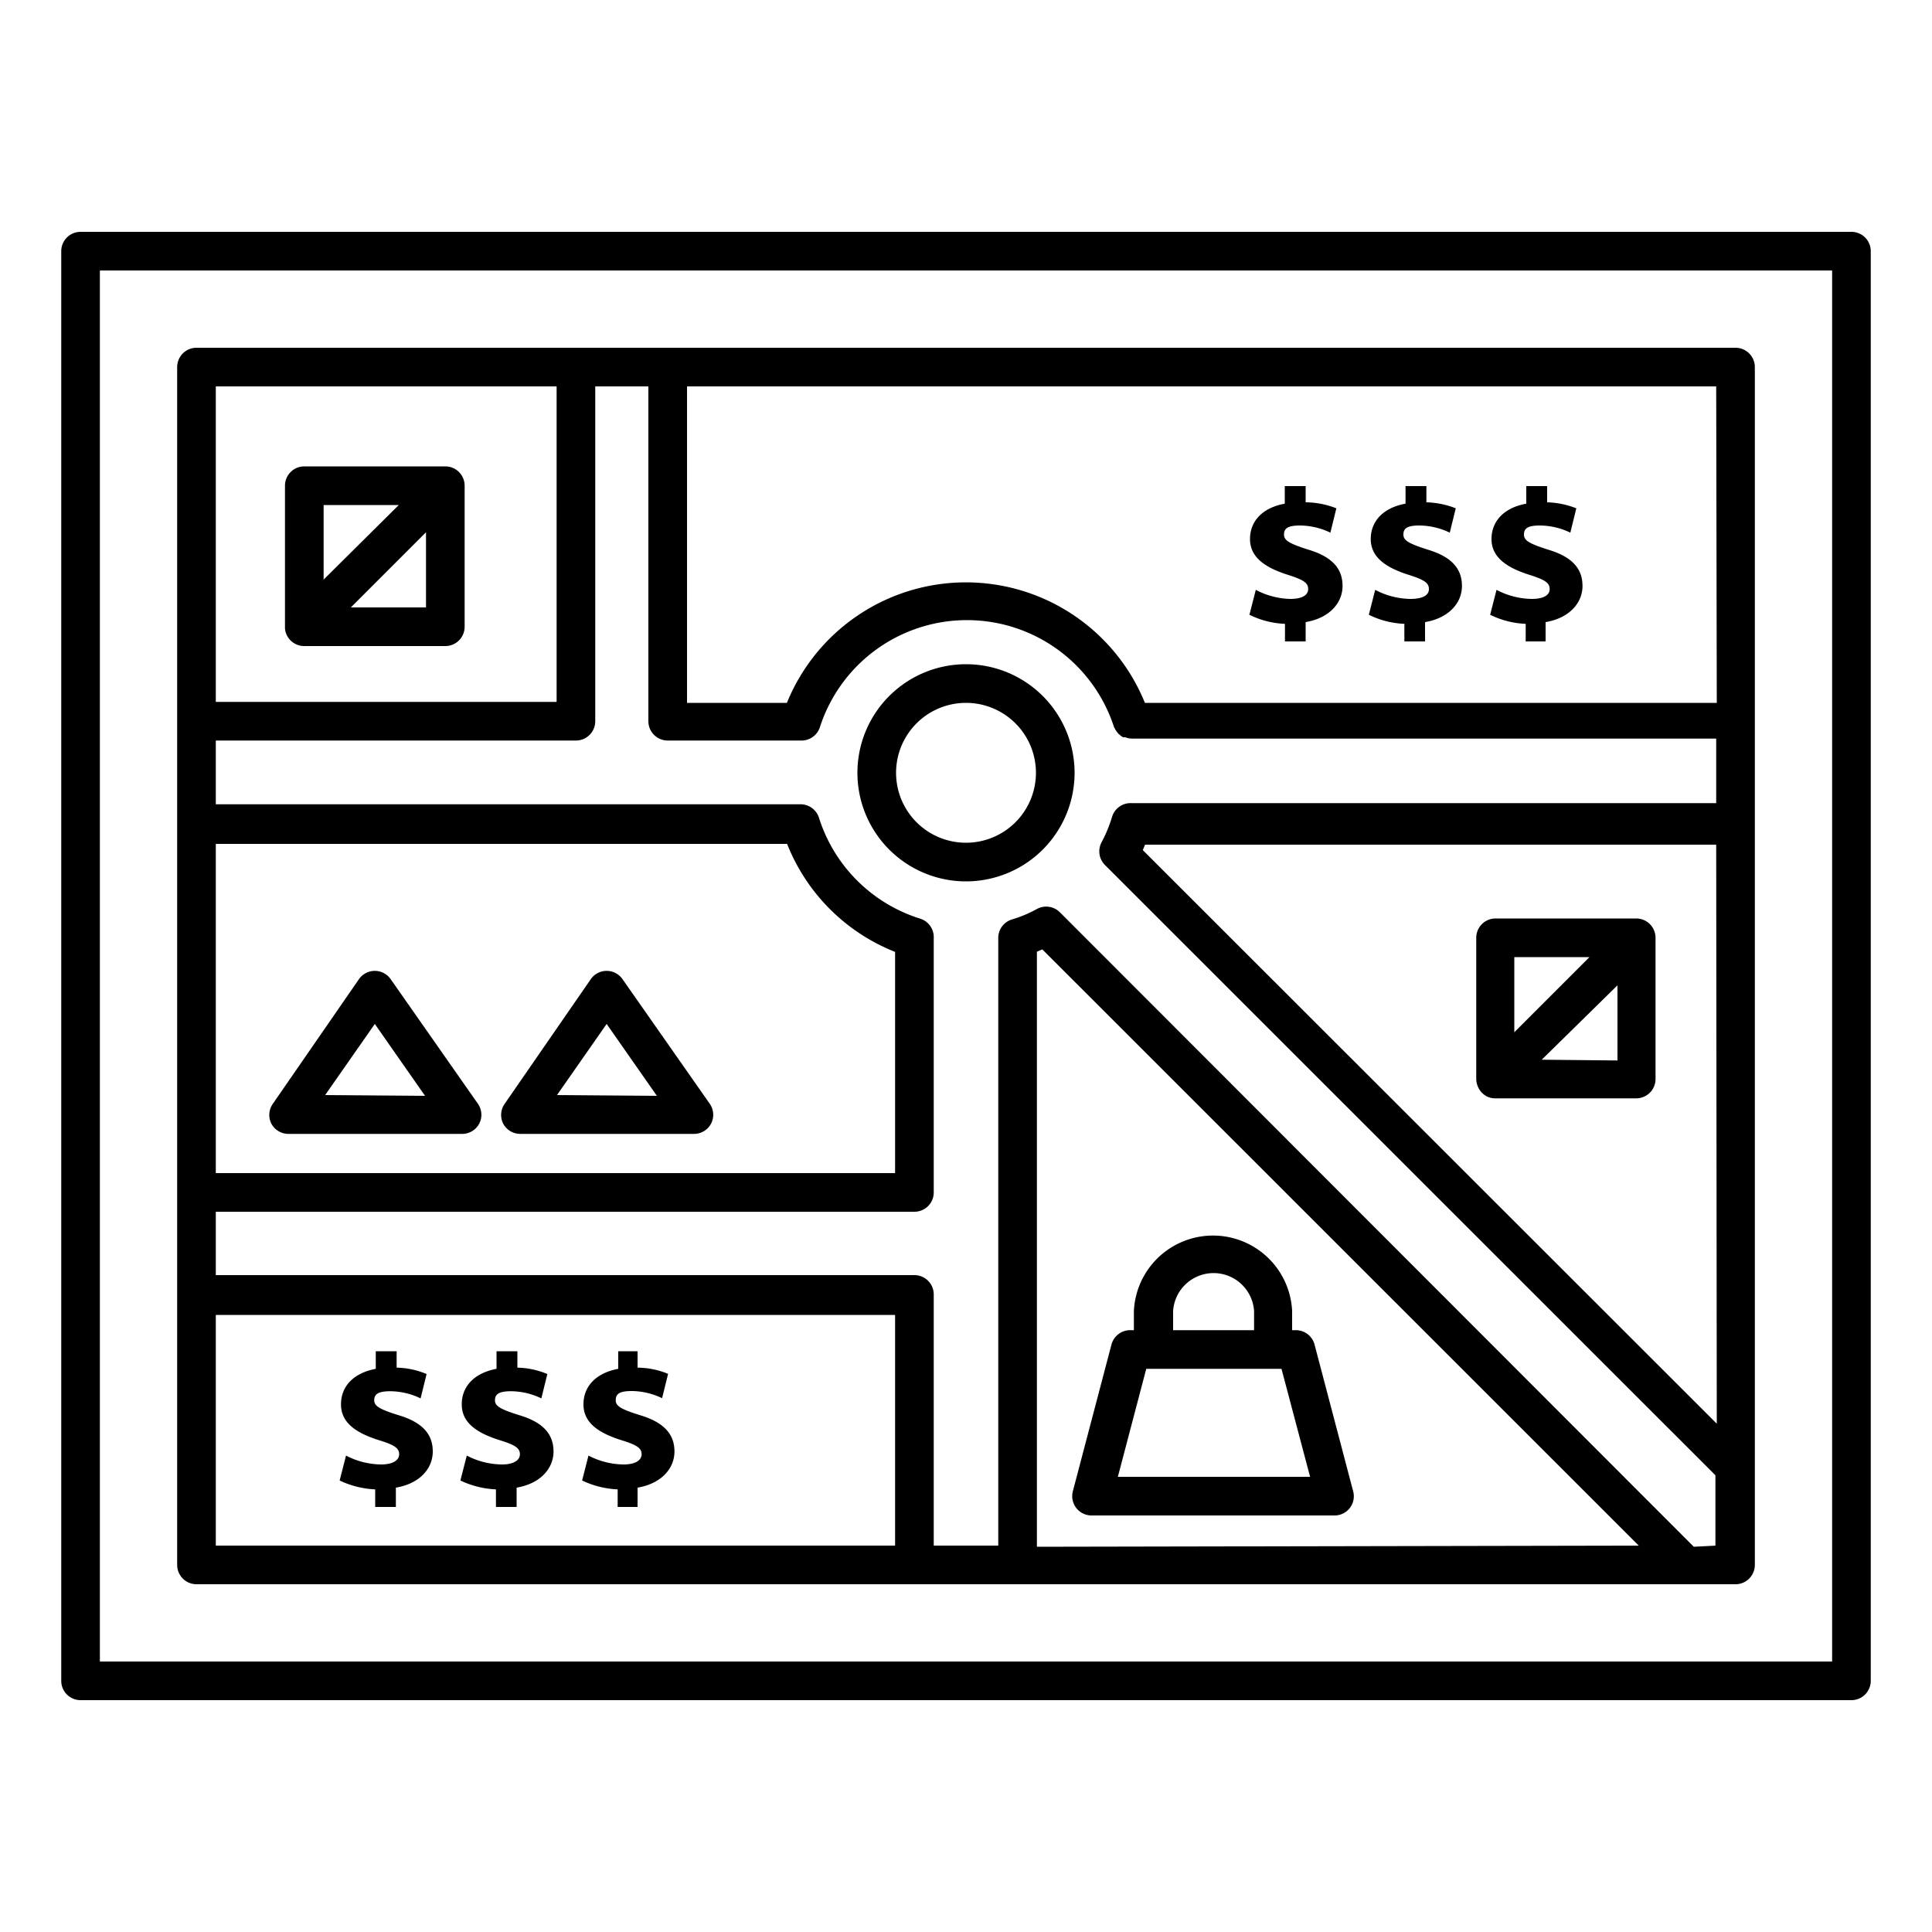 <svg height='300px' width='300px'  fill="#000000" xmlns="http://www.w3.org/2000/svg" viewBox="0 0 100 100" x="0px" y="0px"><title>FILE</title><g data-name="ICON 04"><path d="M9.17,37.34V81a1,1,0,0,0,1,1H89.83a1,1,0,0,0,1-1V19a1,1,0,0,0-1-1H10.17a1,1,0,0,0-1,1V37.33Zm2,6.34H40.74a9.94,9.94,0,0,0,5.59,5.59V60.72H11.17Zm0,24.38H46.33V80H11.17Zm42.5,12V49.26l.28-.12L84.82,80Zm34,0L54.86,47.22a1,1,0,0,0-1.19-.17,6.48,6.48,0,0,1-1.29.54,1,1,0,0,0-.71,1V80H48.33v-13a1,1,0,0,0-1-1H11.17V62.72H47.33a1,1,0,0,0,1-1V48.55a1,1,0,0,0-.7-1,8,8,0,0,1-5.24-5.22,1,1,0,0,0-1-.7H11.17V38.33H29.81a1,1,0,0,0,1-1V20h2.75V37.33a1,1,0,0,0,1,1h6.88a1,1,0,0,0,1-.7,8,8,0,0,1,15.22,0s0,0,0,0l.06.11a.91.91,0,0,0,.13.19.26.26,0,0,0,.09.09.85.85,0,0,0,.19.14l.11,0a1,1,0,0,0,.35.07H88.83v3.34H58.56a1,1,0,0,0-1,.71,7.09,7.09,0,0,1-.54,1.31,1,1,0,0,0,.17,1.18l31.6,31.59V80Zm1.19-6.37L59.15,44l.12-.28H88.83Zm0-37.31H59.26a10,10,0,0,0-18.53,0H35.56V20H88.83ZM28.81,20V36.33H11.17V20Z"></path><path d="M50,34.38A5.62,5.62,0,1,0,55.62,40,5.62,5.62,0,0,0,50,34.38Zm0,9.24A3.62,3.62,0,1,1,53.62,40,3.62,3.62,0,0,1,50,43.62Z"></path><path d="M95.83,12H4.17a1,1,0,0,0-1,1V87a1,1,0,0,0,1,1H95.83a1,1,0,0,0,1-1V13A1,1,0,0,0,95.83,12Zm-1,74H5.17V14H94.83Z"></path><path d="M20.22,50.68a1,1,0,0,0-1.64,0l-4.47,6.47a1,1,0,0,0-.07,1,1,1,0,0,0,.89.54h9a1,1,0,0,0,.88-.54,1,1,0,0,0-.06-1Zm-3.39,6L19.4,53,22,56.72Z"></path><path d="M32.22,50.68a1,1,0,0,0-1.64,0l-4.47,6.47a1,1,0,0,0-.07,1,1,1,0,0,0,.89.54h9a1,1,0,0,0,.88-.54,1,1,0,0,0-.06-1Zm-3.39,6L31.4,53,34,56.72Z"></path><path d="M20.63,73.25c-1-.31-1.26-.48-1.26-.77s.16-.47.83-.47a3.67,3.67,0,0,1,1.57.37l.31-1.26a4.17,4.17,0,0,0-1.55-.33v-.85H19.45v.91c-1.16.22-1.8.91-1.8,1.84s.74,1.46,1.92,1.84c.86.26,1.09.43,1.09.74s-.32.53-.93.53a4,4,0,0,1-1.82-.46l-.33,1.29a4.75,4.75,0,0,0,1.84.46V78h1.07V77c1.25-.21,1.91-1,1.91-1.87S21.9,73.63,20.63,73.25Z"></path><path d="M26.88,73.25c-1-.31-1.26-.48-1.26-.77s.16-.47.83-.47a3.67,3.67,0,0,1,1.57.37l.31-1.26a4.17,4.17,0,0,0-1.55-.33v-.85H25.7v.91c-1.16.22-1.8.91-1.8,1.84s.74,1.46,1.92,1.84c.86.26,1.09.43,1.09.74s-.32.53-.93.53a4,4,0,0,1-1.82-.46l-.33,1.29a4.75,4.75,0,0,0,1.84.46V78h1.07V77c1.24-.21,1.91-1,1.91-1.87S28.15,73.63,26.88,73.25Z"></path><path d="M33.13,73.25c-1-.31-1.26-.48-1.26-.77S32,72,32.69,72a3.68,3.68,0,0,1,1.58.37l.31-1.26A4.22,4.22,0,0,0,33,70.79v-.85H32v.91c-1.16.22-1.8.91-1.8,1.84s.74,1.46,1.92,1.84c.86.26,1.09.43,1.09.74s-.32.53-.93.53a4,4,0,0,1-1.82-.46l-.33,1.29a4.75,4.75,0,0,0,1.84.46V78H33V77c1.24-.21,1.91-1,1.91-1.87S34.4,73.63,33.13,73.25Z"></path><path d="M66.78,31A4,4,0,0,1,65,30.53l-.33,1.29a4.57,4.57,0,0,0,1.84.47v.91h1.07v-1c1.24-.21,1.91-1,1.91-1.87s-.5-1.5-1.77-1.88c-1-.32-1.26-.48-1.26-.78s.16-.47.83-.47a3.67,3.67,0,0,1,1.57.37l.31-1.26A4.38,4.38,0,0,0,67.58,26v-.84H66.5v.91c-1.16.21-1.8.91-1.8,1.83s.74,1.46,1.92,1.84c.86.27,1.09.43,1.09.75S67.39,31,66.78,31Z"></path><path d="M73,31a4,4,0,0,1-1.82-.47l-.33,1.29a4.57,4.57,0,0,0,1.84.47v.91h1.07v-1c1.24-.21,1.91-1,1.91-1.87s-.5-1.5-1.77-1.88c-1-.32-1.26-.48-1.26-.78s.16-.47.82-.47a3.68,3.68,0,0,1,1.58.37l.31-1.26A4.43,4.43,0,0,0,73.83,26v-.84H72.75v.91c-1.16.21-1.8.91-1.8,1.83s.74,1.46,1.92,1.84c.86.27,1.09.43,1.09.75S73.64,31,73,31Z"></path><path d="M79.28,31a4,4,0,0,1-1.82-.47l-.33,1.29a4.57,4.57,0,0,0,1.84.47v.91H80v-1c1.24-.21,1.91-1,1.91-1.87s-.5-1.5-1.78-1.88c-1-.32-1.25-.48-1.25-.78s.16-.47.82-.47a3.68,3.68,0,0,1,1.58.37l.31-1.26A4.43,4.43,0,0,0,80.08,26v-.84H79v.91c-1.16.21-1.8.91-1.8,1.83s.74,1.46,1.92,1.84c.86.27,1.09.43,1.09.75S79.89,31,79.28,31Z"></path><path d="M77,56.77a1,1,0,0,0,.38.08h7.31a1,1,0,0,0,1-1V48.54a1,1,0,0,0-1-1H77.41a1,1,0,0,0-1,1v7.31a1,1,0,0,0,.08.38A1,1,0,0,0,77,56.77Zm2.8-1.92L83.72,51v3.89Zm2.47-5.31-3.89,3.89V49.54Z"></path><path d="M14.82,32.82a1,1,0,0,0,.93.62h7.3a1,1,0,0,0,1-1v-7.3a1,1,0,0,0-1-1h-7.3a1,1,0,0,0-1,1v7.3h0A.94.94,0,0,0,14.82,32.82Zm3.34-1.38,3.89-3.89v3.89Zm2.48-5.3L16.75,30V26.14Z"></path><path d="M56.56,78.44H69.07a1,1,0,0,0,.8-.39,1,1,0,0,0,.17-.86l-2-7.6a1,1,0,0,0-1-.74h-.16v-1a4.1,4.1,0,0,0-8.19,0v1h-.16a1,1,0,0,0-1,.74l-2,7.6a1,1,0,0,0,1,1.25Zm4.16-10.59a2.1,2.1,0,0,1,4.19,0v1H60.72Zm-1.39,3h7l1.48,5.59H57.86Z"></path></g></svg>